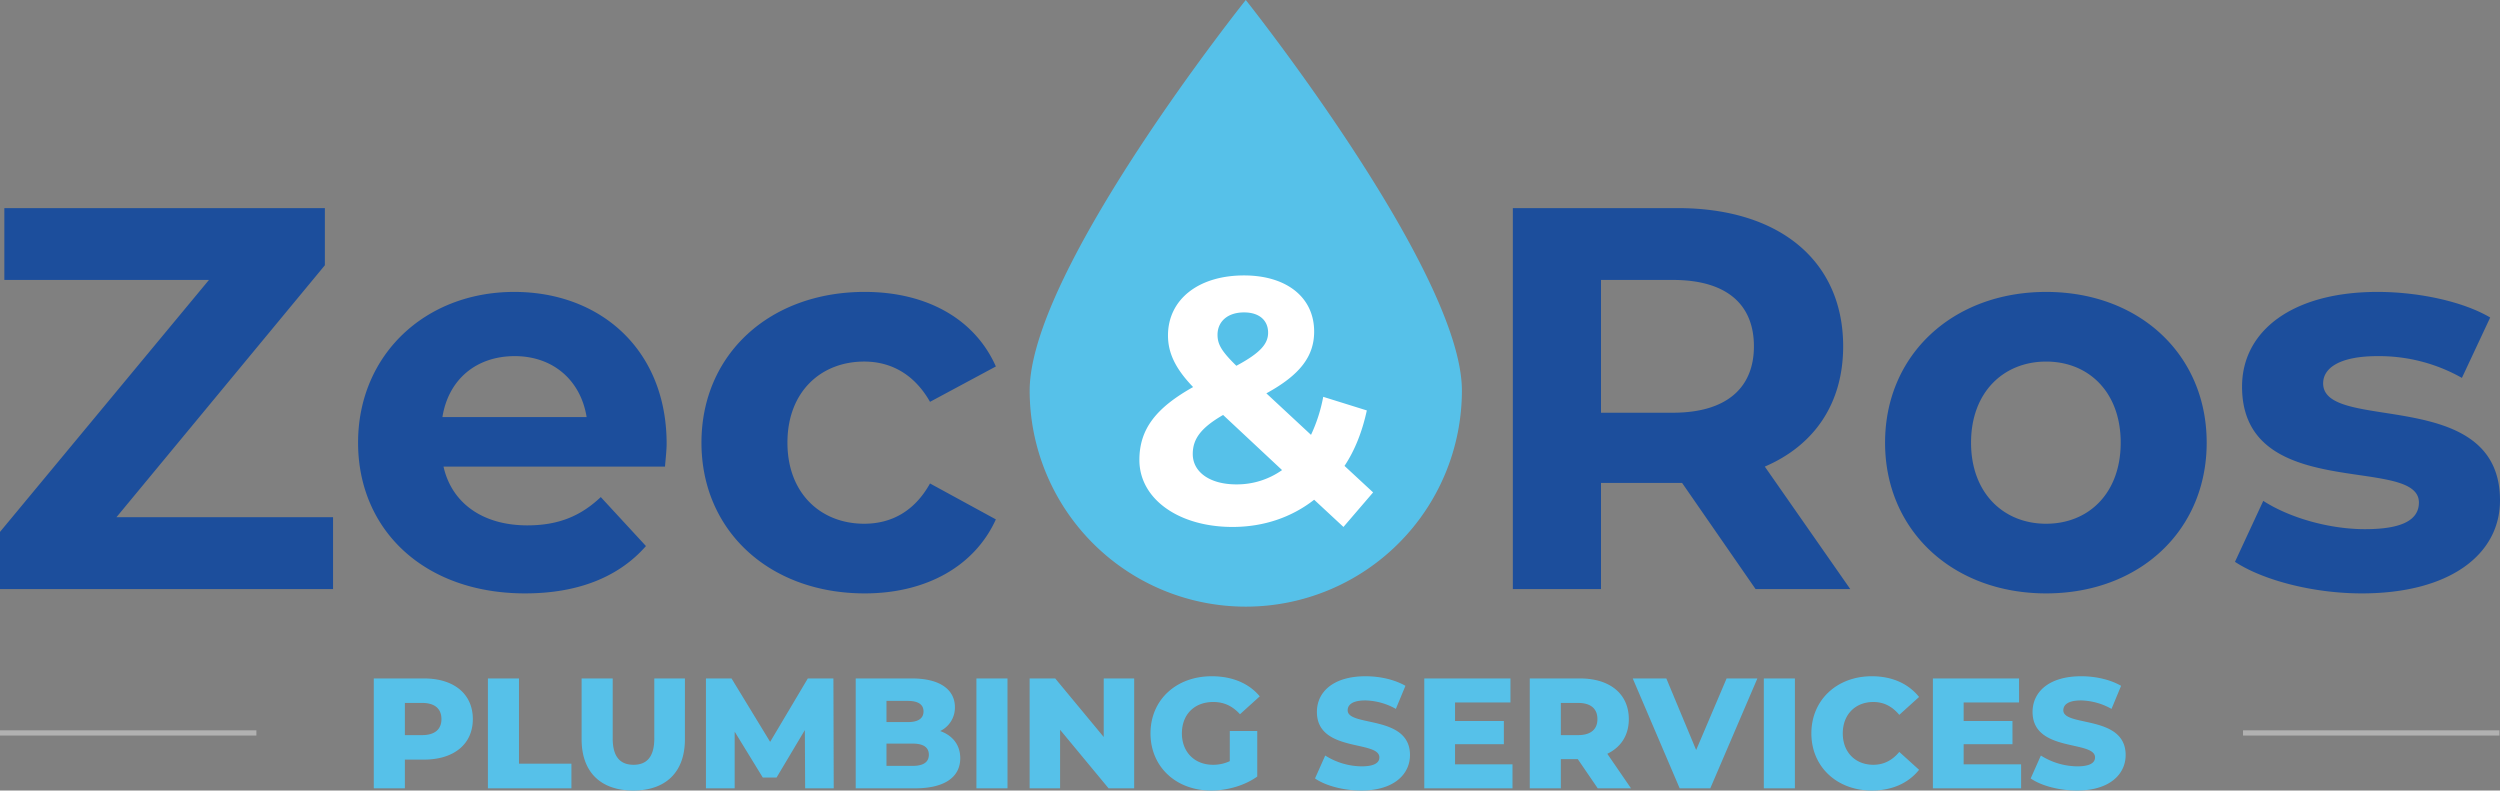 <svg xmlns="http://www.w3.org/2000/svg" width="1433.328" height="453.234" viewBox="0 0 1433.328 453.234">
	<rect x="0" y="0" width="1433.328" height="453.234" fill="#808080" stroke="none"/>
	<g id="Service" transform="translate(-846 -1131.286)">
			<path id="Path_28" data-name="Path 28" d="M35.1-63H6.3V0H24.12V-16.47H35.1c17.19,0,27.99-8.91,27.99-23.22C63.09-54.09,52.29-63,35.1-63ZM34.02-30.51h-9.9V-48.96h9.9c7.38,0,11.07,3.42,11.07,9.27C45.09-33.93,41.4-30.51,34.02-30.51ZM71.73,0h47.88V-14.13H89.55V-63H71.73Zm83.34,1.26c18.63,0,29.61-10.53,29.61-29.34V-63H167.13v34.38c0,10.8-4.5,15.12-11.88,15.12-7.47,0-11.97-4.32-11.97-15.12V-63H125.46v34.92C125.46-9.27,136.44,1.26,155.07,1.26ZM270,0l-.18-63H255.15l-21.6,36.36L211.41-63H196.74V0h16.47V-32.49L229.32-6.21h7.92l16.2-27.18L253.62,0Zm61.02-32.85a14.876,14.876,0,0,0,8.46-13.68c0-9.72-8.1-16.47-24.66-16.47H282.6V0h34.02c16.92,0,25.92-6.39,25.92-17.28C342.54-24.93,338.13-30.33,331.02-32.85ZM312.48-50.13c5.94,0,9,2.07,9,6.03,0,4.05-3.06,6.12-9,6.12H300.24V-50.13Zm2.7,37.26H300.24V-25.65h14.94c6.12,0,9.36,2.07,9.36,6.39S321.3-12.87,315.18-12.87ZM351.81,0h17.82V-63H351.81ZM424.8-63v33.57L396.99-63H382.32V0h17.46V-33.57L427.59,0h14.67V-63Zm72.27,47.43a22.64,22.64,0,0,1-9.63,2.07c-10.62,0-17.82-7.38-17.82-18,0-10.89,7.2-18,18-18,6.03,0,10.98,2.25,15.3,7.02l11.34-10.26c-6.21-7.47-15.75-11.52-27.54-11.52-20.43,0-35.1,13.59-35.1,32.76S466.29,1.26,486.36,1.26c9.18,0,19.17-2.79,26.46-8.01v-26.1H497.07ZM572.49,1.26c18.72,0,27.9-9.36,27.9-20.34,0-23.22-35.73-16.02-35.73-25.65,0-3.15,2.7-5.67,10.17-5.67a37.225,37.225,0,0,1,17.46,4.86l5.49-13.23c-6.21-3.6-14.67-5.49-22.86-5.49-18.72,0-27.9,9.18-27.9,20.43,0,23.4,35.82,16.11,35.82,26.1,0,3.06-2.88,5.13-10.26,5.13a39.728,39.728,0,0,1-20.79-6.21L545.94-5.67C551.88-1.53,562.14,1.26,572.49,1.26Zm53.73-15.03V-25.29h27.99V-38.61H626.22V-49.23h31.77V-63H608.58V0h50.58V-13.77ZM708.03,0h19.08L713.52-19.8c7.83-3.78,12.33-10.62,12.33-19.89,0-14.4-10.8-23.31-27.99-23.31h-28.8V0h17.82V-16.74h9.72Zm-.18-39.69c0,5.76-3.69,9.18-11.07,9.18h-9.9V-48.96h9.9C704.16-48.96,707.85-45.54,707.85-39.69ZM781.92-63,764.46-21.96,747.36-63H728.1L755.01,0h17.55l27-63ZM803.25,0h17.82V-63H803.25Zm61.92,1.26c11.61,0,20.97-4.23,27.09-11.88L880.92-20.88c-3.96,4.77-8.82,7.38-14.85,7.38-10.35,0-17.55-7.2-17.55-18s7.2-18,17.55-18c6.03,0,10.89,2.61,14.85,7.38l11.34-10.26c-6.12-7.65-15.48-11.88-27.09-11.88-19.98,0-34.65,13.59-34.65,32.76S845.19,1.26,865.17,1.26Zm52.65-15.03V-25.29h27.99V-38.61H917.82V-49.23h31.77V-63H900.18V0h50.58V-13.77ZM982.8,1.26c18.72,0,27.9-9.36,27.9-20.34,0-23.22-35.73-16.02-35.73-25.65,0-3.15,2.7-5.67,10.17-5.67a37.225,37.225,0,0,1,17.46,4.86l5.49-13.23c-6.21-3.6-14.67-5.49-22.86-5.49-18.72,0-27.9,9.18-27.9,20.43,0,23.4,35.82,16.11,35.82,26.1,0,3.06-2.88,5.13-10.26,5.13a39.728,39.728,0,0,1-20.79-6.21L956.25-5.67C962.19-1.53,972.45,1.26,982.8,1.26Z" transform="translate(1054 1583.26)" fill="#56c1e9"/>
			<rect id="Rectangle_3" data-name="Rectangle 3" width="147" height="3" transform="translate(846 1550)" fill="#b1b1b1"/>
			<rect id="Rectangle_4" data-name="Rectangle 4" width="147" height="3" transform="translate(2132 1550)" fill="#b1b1b1"/>
	</g>
	<g id="Logo" transform="translate(-846 -1131.286)">
		<path id="Path_27" data-name="Path 27" d="M78.624-41.184,198.12-185.64V-218.4H14.352v41.184H131.664L11.856-32.76V0H202.8V-41.184ZM394.056-83.3c0-53.976-38.064-87.048-87.36-87.048-51.168,0-89.544,36.192-89.544,86.424,0,49.92,37.752,86.424,95.784,86.424C343.2,2.5,366.6-6.864,382.2-24.648l-25.9-28.08C344.76-41.808,331.968-36.5,314.184-36.5c-25.584,0-43.368-12.792-48.048-33.7H393.12C393.432-74.256,394.056-79.56,394.056-83.3Zm-87.048-50.232c21.84,0,37.752,13.728,41.184,34.944h-82.68C268.944-120.12,284.856-133.536,307.008-133.536ZM507.624,2.5c35.256,0,63.024-15.6,75.192-42.432L545.064-60.528C536.016-44.3,522.6-37.44,507.312-37.44c-24.648,0-43.992-17.16-43.992-46.488s19.344-46.488,43.992-46.488c15.288,0,28.7,7.176,37.752,23.088l37.752-20.28c-12.168-27.456-39.936-42.744-75.192-42.744-54.6,0-93.6,35.88-93.6,86.424S453.024,2.5,507.624,2.5ZM1072.656,0l-48.984-70.2c28.392-12.168,44.928-36.192,44.928-68.952,0-48.984-36.5-79.248-94.848-79.248H879.216V0H929.76V-60.84h46.488L1018.368,0Zm-55.224-139.152c0,23.712-15.6,38.064-46.488,38.064H929.76v-76.128h41.184C1001.832-177.216,1017.432-163.176,1017.432-139.152ZM1184.976,2.5c53.352,0,92.04-35.88,92.04-86.424s-38.688-86.424-92.04-86.424-92.352,35.88-92.352,86.424S1131.624,2.5,1184.976,2.5Zm0-39.936c-24.336,0-43.056-17.472-43.056-46.488s18.72-46.488,43.056-46.488,42.744,17.472,42.744,46.488S1209.312-37.44,1184.976-37.44ZM1365.936,2.5c50.232,0,79.248-22.152,79.248-53.352,0-66.144-101.4-38.376-101.4-67.08,0-8.736,9.36-15.6,31.2-15.6a96.393,96.393,0,0,1,48.36,12.48l16.224-34.632c-15.912-9.36-41.5-14.664-64.584-14.664-48.984,0-77.688,22.464-77.688,54.288,0,67.08,101.4,39,101.4,66.456,0,9.36-8.424,15.288-30.888,15.288-20.592,0-43.368-6.552-58.344-16.224L1293.24-15.6C1308.84-5.3,1337.544,2.5,1365.936,2.5Z" transform="translate(834.144 1469)" fill="#1c4e9c"/>
		<g id="Group_12" data-name="Group 12" transform="translate(1870.8 629.702)">
			<path id="Path_33" data-name="Path 33" d="M321.41,223.9a123.905,123.905,0,1,1-247.81,0C73.6,155.063,197.505,0,197.505,0S321.41,155.787,321.41,223.9Z" transform="translate(-508.059 501.584)" fill="#56c1e9"/>
			<path id="Path_34" data-name="Path 34" d="M141.2-17.4,124.8-32.6c6-9,10.2-19.8,12.8-31.8l-25-7.8a90.027,90.027,0,0,1-7,21.8L80-74.2c19-10.4,27.4-21,27.4-35.4,0-19.8-16-32.2-40.2-32.2-26.4,0-43.6,14-43.6,34.4,0,10,4.2,19,14.4,29.6C16.6-65.8,7.2-53.6,7.2-36,7.2-13.6,29.8,2.4,60.6,2.4c18,0,34-5.6,46.8-15.6L124.2,2.4Zm-74-103.2c9,0,13.8,4.8,13.8,11.6,0,6.4-4.4,11.6-18.2,19C54.2-98.4,52-102.4,52-107.8,52-115.2,57.6-120.6,67.2-120.6ZM62.8-22c-15.4,0-25-7.2-25-17.4,0-8.6,4.6-15,17.4-22.4L89-30.2A44.761,44.761,0,0,1,62.8-22Z" transform="translate(-378.754 801.298)" fill="#fff"/>
		</g>
	</g>
</svg>
